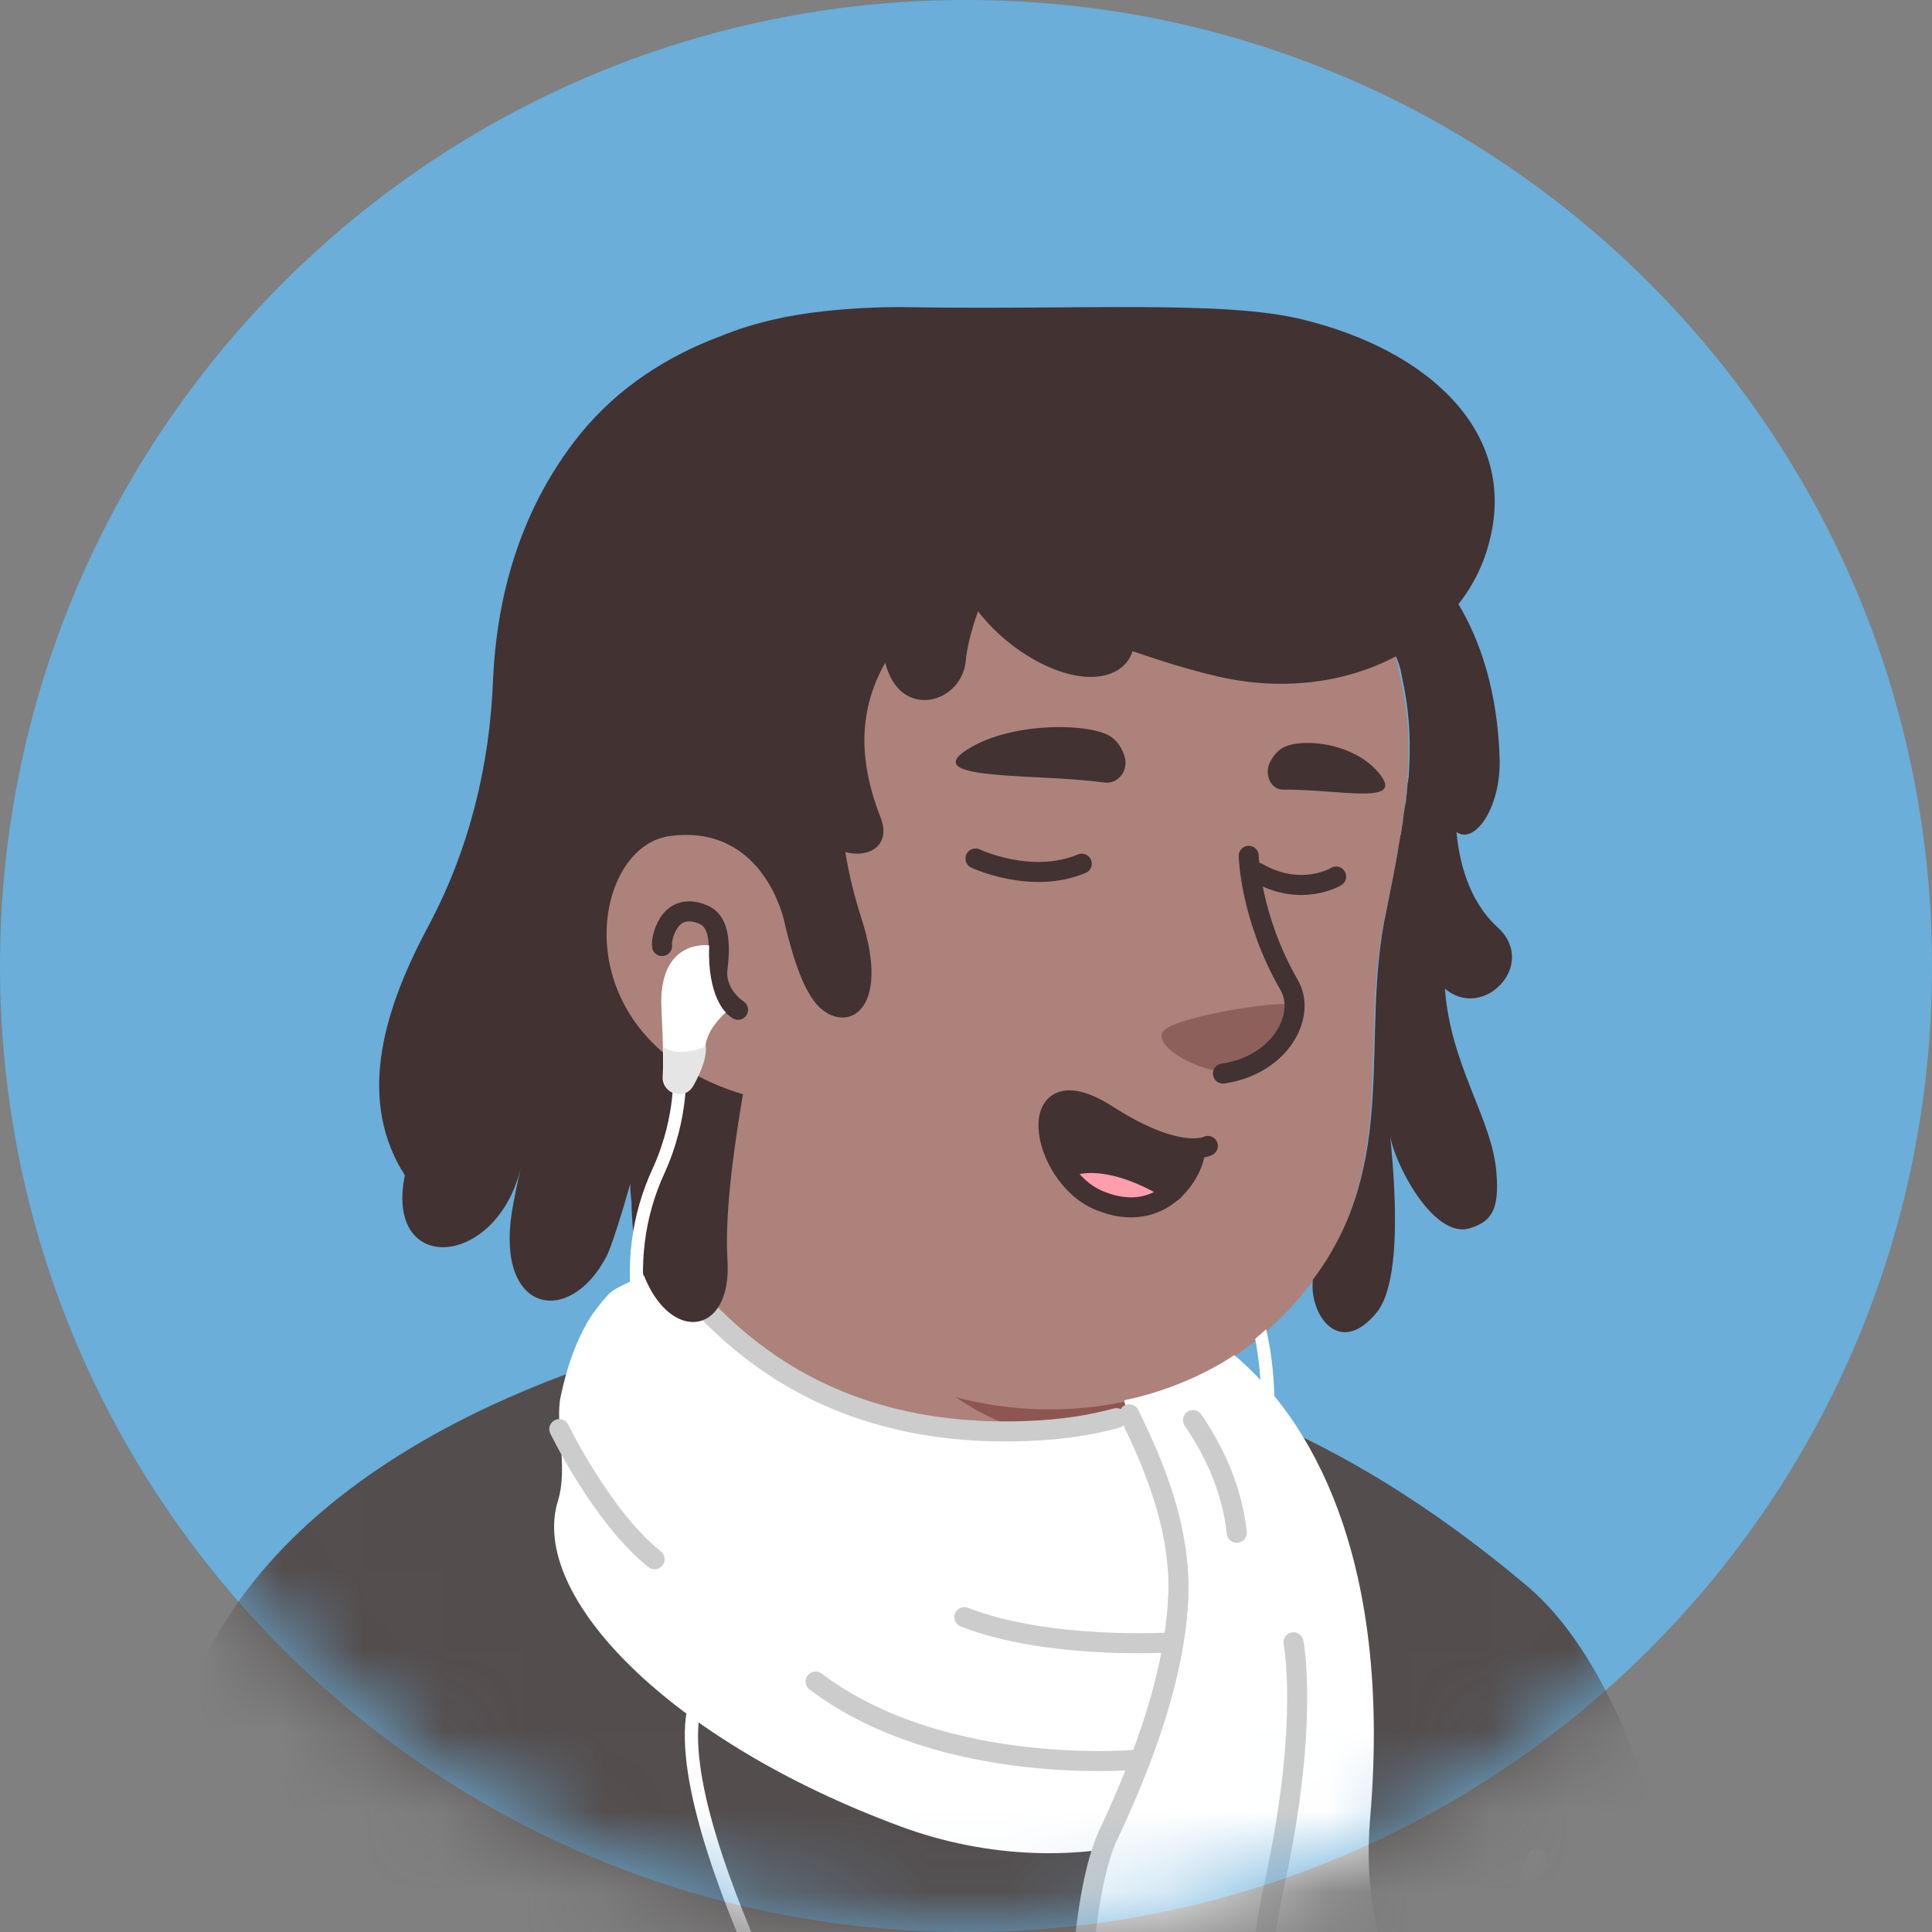 <svg width="24" height="24" viewBox="0 0 24 24" fill="none" xmlns="http://www.w3.org/2000/svg">
<rect x="0" y="0" width="24" height="24" fill="#808080" stroke="none"/>
<path d="M12 24C5.367 24 0 18.625 0 12C0 5.367 5.375 0 12 0C18.633 0 24 5.375 24 12C24.008 18.633 18.633 24 12 24Z" fill="#6AAED9"/>
<mask id="mask0_98_7160" style="mask-type:alpha" maskUnits="userSpaceOnUse" x="0" y="0" width="24" height="24">
<path d="M12 24C5.367 24 0 18.625 0 12C0 5.367 5.375 0 12 0C18.633 0 24 5.375 24 12C24.008 18.633 18.633 24 12 24Z" fill="#F7C0B5"/>
</mask>
<g mask="url(#mask0_98_7160)">
<path d="M18.736 22.104C18.68 22.144 18.616 22.184 18.56 22.224C18.496 22.264 18.44 22.304 18.376 22.336C18.32 22.368 18.272 22.4 18.216 22.432C18.208 22.44 18.2 22.44 18.192 22.448C18.008 22.56 17.816 22.664 17.624 22.76C17.568 22.792 17.504 22.824 17.448 22.848C17.448 22.848 17.44 22.856 17.432 22.856C17.368 22.888 17.304 22.92 17.24 22.952C17.112 23.016 16.976 23.072 16.848 23.128C16.784 23.16 16.712 23.184 16.648 23.208C16.584 23.232 16.512 23.264 16.448 23.288C16.384 23.312 16.312 23.344 16.248 23.368C16.248 23.368 16.248 23.368 16.24 23.368C16.176 23.392 16.104 23.416 16.04 23.44C15.896 23.488 15.744 23.536 15.6 23.584C15.552 23.6 15.496 23.616 15.448 23.632C15.296 23.68 15.144 23.72 14.992 23.752C14.936 23.768 14.88 23.776 14.816 23.792C14.672 23.824 14.52 23.856 14.376 23.888C14.344 23.896 14.32 23.896 14.288 23.904C14.24 23.912 14.184 23.92 14.136 23.928C14.064 23.936 14 23.952 13.928 23.96C13.896 23.968 13.864 23.968 13.832 23.976C13.792 23.984 13.744 23.992 13.696 23.992C13.568 24.008 13.432 24.024 13.304 24.04C13.264 24.048 13.216 24.048 13.176 24.056H13.168C13.112 24.064 13.056 24.064 13 24.072C12.944 24.08 12.888 24.08 12.832 24.08C12.8 24.08 12.76 24.088 12.728 24.088C12.664 24.088 12.608 24.096 12.552 24.096C12.472 24.096 12.4 24.104 12.32 24.104C12.24 24.104 12.168 24.104 12.088 24.104C12.032 24.104 11.976 24.104 11.92 24.104C8.552 24.056 5.512 22.624 3.352 20.352C3.352 20.352 3.352 20.344 3.344 20.344C3.592 19.856 4.512 18.976 5.472 18.248C6.688 17.328 8.408 16.76 8.408 16.76C8.408 16.76 9.536 16.576 13.72 17.448C16.912 18.12 18.272 20.848 18.736 22.104Z" fill="#AD827B"/>
<path d="M14.608 19.664C14.44 20.488 13.352 20.976 11.52 20.24C9.272 19.328 8.408 16.76 8.408 16.76C8.288 14.92 8.008 13.344 8.008 13.344C10.608 13.12 13.68 16.16 13.68 16.16L14.032 17.664C14.064 17.792 14.128 17.904 14.224 17.984C14.392 18.272 14.72 19.136 14.608 19.664Z" fill="#AD827B"/>
<path d="M14.224 17.992C12.696 17.913 11.568 17.689 10.36 15.521C11.384 16.424 12.592 16.768 13.864 16.928L14.032 17.665C14.064 17.8 14.128 17.913 14.224 17.992Z" fill="#8E5650"/>
<path d="M17.384 8.353C17.528 9.025 17.6 9.569 17.208 11.361C16.816 13.153 17.568 14.945 15.68 16.585C14.408 17.689 12.184 17.897 10.408 16.689C9.808 16.281 9.256 15.713 8.808 14.969C8.456 14.385 8.048 13.833 7.592 13.329C6.96 12.641 6.2 11.257 6.576 8.809C7.184 4.825 11.128 4.369 13.456 4.809C15.784 5.249 16.992 6.577 17.384 8.353Z" fill="#AD827B"/>
<path d="M9.728 11.481C9.728 11.481 9.48 10.281 8.312 10.425C7.304 10.553 6.952 12.969 9.24 13.641" fill="#AD827B"/>
<path d="M9.168 12.544C9.168 12.544 8.88 12.361 8.912 12.04C8.96 11.665 8.912 11.432 8.736 11.361C8.296 11.177 8.208 11.688 8.224 11.752" stroke="#423232" stroke-width="0.249" stroke-miterlimit="10" stroke-linecap="round" stroke-linejoin="round"/>
<path d="M15.272 13.32C15.272 13.32 15.576 13.336 15.864 12.992C16.024 12.8 16.16 12.56 16.072 12.488C15.984 12.408 14.536 12.632 14.44 12.824C14.344 13.016 14.904 13.32 15.272 13.32Z" fill="#8E605C"/>
<path d="M15.512 10.632C15.512 10.632 15.528 11.392 16.016 12.24C16.232 12.616 15.904 13.232 15.192 13.336" stroke="#423232" stroke-width="0.249" stroke-miterlimit="10" stroke-linecap="round" stroke-linejoin="round"/>
<path d="M9.164 17.497C9.164 17.497 9.004 16.505 8.732 16.561C7.468 16.849 3.78 17.921 2.492 20.705C1.276 23.353 1.164 27.065 1.164 27.065H21.396C21.396 27.065 21.028 21.425 18.964 19.697C17.74 18.665 16.636 18.033 15.732 17.649C14.532 17.137 13.324 18.209 12.98 18.185C12.364 18.153 9.164 17.497 9.164 17.497Z" fill="#544D4D"/>
<path d="M5.124 27.065L4.764 24.097" stroke="white" stroke-width="0.249" stroke-miterlimit="10" stroke-linecap="round" stroke-linejoin="round"/>
<path d="M19.092 23.089C19.092 23.089 18.852 23.673 18.924 24.257C18.996 24.841 19.204 25.697 18.908 27.065" stroke="white" stroke-width="0.249" stroke-miterlimit="10" stroke-linecap="round" stroke-linejoin="round"/>
<path d="M8.244 15.753C8.244 15.753 7.668 15.961 7.564 16.073C7.46 16.185 7.412 16.257 7.412 16.257C7.412 16.257 7.124 16.577 6.964 17.353C6.892 17.681 7.06 18.217 6.932 18.641C6.564 19.817 8.308 21.625 11.188 22.689C13.372 23.497 15.78 22.761 16.116 21.241C16.436 19.777 16.244 19.113 16.092 18.641C15.788 17.729 15.692 17.473 15.284 17.121C15.028 16.897 14.852 17.361 13.892 17.625C13.596 17.705 13.236 17.769 12.772 17.785C10.012 17.889 8.844 16.321 8.428 15.873C8.324 15.785 8.276 15.737 8.244 15.753Z" fill="white"/>
<path d="M13.868 17.617C13.572 17.697 13.212 17.761 12.748 17.777C9.988 17.881 8.82 16.313 8.404 15.865" stroke="#CCCCCC" stroke-width="0.249" stroke-miterlimit="10" stroke-linecap="round" stroke-linejoin="round"/>
<path d="M15.332 16.833C16.06 17.441 17.324 19.033 17.02 22.593C16.868 24.353 17.724 25.081 17.532 25.361C17.5 25.409 17.46 25.433 17.428 25.441C17.292 25.473 17.164 25.537 17.1 25.665C17.076 25.721 17.036 25.761 16.98 25.793C16.932 25.825 16.876 25.825 16.828 25.817C16.66 25.777 16.476 25.873 16.372 26.017C16.332 26.073 16.284 26.113 16.212 26.129C16.164 26.145 16.116 26.137 16.084 26.129C15.948 26.089 15.796 26.129 15.676 26.225C15.644 26.249 15.612 26.265 15.572 26.265C15.5 26.265 15.444 26.233 15.396 26.185C15.284 26.081 15.124 26.041 14.964 26.097C14.948 26.105 14.94 26.105 14.924 26.105C14.812 26.121 14.724 26.033 14.66 25.881C14.596 25.737 14.444 25.673 14.284 25.689C14.252 25.689 14.22 25.689 14.18 25.681C13.868 25.609 13.468 25.177 13.46 24.649C13.452 24.129 13.572 23.225 13.772 22.801C14.388 21.497 14.612 20.561 14.644 19.857C14.708 18.569 13.892 17.417 13.972 17.393C14.788 17.225 15.332 16.833 15.332 16.833Z" fill="white"/>
<path d="M13.764 22.801C14.38 21.497 14.604 20.561 14.636 19.857C14.684 18.865 14.204 17.945 14.028 17.569" stroke="#CCCCCC" stroke-width="0.249" stroke-miterlimit="10" stroke-linecap="round" stroke-linejoin="round"/>
<path d="M13.452 24.649C13.444 24.129 13.564 23.225 13.764 22.801C14.38 21.497 14.604 20.561 14.636 19.857" stroke="#CCCCCC" stroke-width="0.249" stroke-miterlimit="10" stroke-linecap="round" stroke-linejoin="round"/>
<path d="M14.164 21.857C14.164 21.857 11.732 22.097 10.132 20.889" stroke="#CCCCCC" stroke-width="0.249" stroke-miterlimit="10" stroke-linecap="round" stroke-linejoin="round"/>
<path d="M14.82 17.641C15.044 17.969 15.3 18.449 15.364 19.041" stroke="#CCCCCC" stroke-width="0.249" stroke-miterlimit="10" stroke-linecap="round" stroke-linejoin="round"/>
<path d="M15.836 26.129C15.836 26.129 15.428 25.265 15.836 23.385C16.268 21.385 16.068 20.401 16.068 20.401" stroke="#CCCCCC" stroke-width="0.249" stroke-miterlimit="10" stroke-linecap="round" stroke-linejoin="round"/>
<path d="M6.948 17.753C6.948 17.753 7.484 18.857 8.132 19.369" stroke="#CCCCCC" stroke-width="0.249" stroke-miterlimit="10" stroke-linecap="round" stroke-linejoin="round"/>
<path d="M14.572 20.401C14.572 20.401 13.052 20.505 11.98 20.089" stroke="#CCCCCC" stroke-width="0.249" stroke-miterlimit="10" stroke-linecap="round" stroke-linejoin="round"/>
<path d="M13.718 9.721C13.894 9.745 14.03 9.561 13.966 9.385C13.934 9.289 13.878 9.201 13.79 9.145C13.518 8.977 12.502 8.961 11.966 9.345C11.494 9.697 12.918 9.609 13.718 9.721Z" fill="#423232"/>
<path d="M15.934 9.809C15.79 9.809 15.702 9.625 15.774 9.473C15.814 9.393 15.87 9.321 15.95 9.281C16.198 9.161 16.862 9.233 17.158 9.641C17.422 10.001 16.598 9.801 15.934 9.809Z" fill="#423232"/>
<path d="M13.438 10.729C12.814 10.993 12.118 10.665 12.118 10.665" stroke="#423232" stroke-width="0.249" stroke-miterlimit="10" stroke-linecap="round" stroke-linejoin="round"/>
<path d="M16.598 10.889C16.598 10.889 16.166 11.153 15.622 10.841" stroke="#423232" stroke-width="0.249" stroke-miterlimit="10" stroke-linecap="round" stroke-linejoin="round"/>
<path d="M14.846 14.268C14.854 14.401 14.755 14.633 14.572 14.799C13.635 14.226 13.212 14.525 13.212 14.525C12.88 14.019 12.955 13.331 13.759 13.853C14.323 14.21 14.664 14.268 14.846 14.268Z" fill="#423232"/>
<path d="M14.572 14.799C14.373 14.973 14.075 15.081 13.668 14.915C13.477 14.84 13.328 14.691 13.212 14.525C13.212 14.525 13.635 14.226 14.572 14.799Z" fill="#FE9DAB"/>
<path d="M15.004 14.235C15.004 14.235 14.655 14.426 13.759 13.853C12.689 13.165 12.905 14.608 13.66 14.915C14.448 15.239 14.854 14.534 14.846 14.268" stroke="#423232" stroke-width="0.249" stroke-miterlimit="10" stroke-linecap="round" stroke-linejoin="round"/>
<path d="M13.212 14.525C13.212 14.525 13.635 14.226 14.572 14.799" stroke="#423232" stroke-width="0.249" stroke-miterlimit="10" stroke-linecap="round" stroke-linejoin="round"/>
<path d="M18.605 11.521C18.229 11.177 18.125 10.673 18.093 10.337C18.333 10.497 18.645 10.009 18.629 9.433C18.605 8.577 18.381 7.945 18.117 7.505C18.301 7.273 18.437 7.001 18.509 6.697C18.837 5.369 17.757 4.353 16.181 3.969C15.213 3.729 13.437 3.849 11.349 3.817C10.989 3.809 10.613 3.825 10.245 3.865C9.797 3.913 9.357 4.009 8.949 4.177C8.285 4.425 7.677 4.817 7.213 5.385C6.397 6.393 6.165 7.545 6.125 8.441C6.085 9.505 5.829 10.553 5.325 11.497C4.781 12.513 4.445 13.593 4.981 14.521C4.997 14.545 5.013 14.569 5.029 14.601C4.773 15.865 6.197 15.753 6.477 14.473C6.421 14.713 6.381 14.921 6.357 15.065C6.165 16.321 7.077 16.481 7.533 15.609C7.581 15.521 7.701 15.161 7.829 14.705C7.829 14.785 7.837 14.865 7.845 14.937C7.861 16.689 9.109 16.841 9.037 15.657C9.005 15.129 9.093 14.393 9.229 13.593C6.957 12.913 7.309 10.513 8.325 10.385C9.493 10.233 9.741 11.441 9.741 11.441C9.829 11.817 9.957 12.265 10.149 12.481C10.493 12.857 11.085 12.593 10.701 11.409C10.621 11.161 10.549 10.881 10.501 10.585C10.805 10.665 11.069 10.497 10.941 10.161C10.821 9.857 10.757 9.577 10.741 9.313C10.717 8.905 10.821 8.537 10.997 8.233C11.181 8.961 11.949 8.737 11.997 8.209C12.013 8.033 12.069 7.825 12.149 7.593C12.341 7.841 12.605 8.073 12.933 8.241C13.541 8.545 13.973 8.401 14.069 8.089C14.461 8.225 14.813 8.329 15.085 8.393C15.901 8.593 16.709 8.489 17.341 8.153C17.373 8.225 17.389 8.289 17.397 8.313C17.405 8.353 17.413 8.393 17.421 8.433C17.493 8.777 17.533 9.113 17.501 9.617C17.501 9.641 17.501 9.657 17.493 9.681C17.493 9.697 17.493 9.713 17.485 9.729C17.485 9.769 17.477 9.801 17.477 9.841C17.477 9.865 17.469 9.881 17.469 9.905C17.469 9.937 17.461 9.977 17.453 10.017C17.445 10.049 17.445 10.081 17.437 10.113C17.437 10.137 17.429 10.169 17.429 10.193C17.421 10.241 17.413 10.289 17.405 10.345C17.405 10.353 17.405 10.369 17.397 10.377C17.389 10.441 17.373 10.505 17.365 10.577C17.325 10.801 17.277 11.041 17.221 11.321C16.885 12.873 17.405 14.441 16.309 15.897C16.261 16.329 16.637 16.873 17.101 16.305C17.461 15.865 17.293 14.393 17.269 14.097C17.301 14.409 17.797 15.401 18.261 15.257C18.517 15.177 18.629 15.041 18.589 14.569C18.541 13.905 18.021 13.249 17.949 12.281C18.429 12.689 19.109 11.977 18.605 11.521Z" fill="#423232"/>
<path d="M8.809 11.744C8.809 11.744 8.169 11.648 8.217 12.544C8.241 13 8.241 13.248 8.233 13.376C8.225 13.464 8.281 13.544 8.361 13.576C8.457 13.616 8.561 13.576 8.609 13.48C8.681 13.352 8.761 13.176 8.761 13.032C8.761 12.792 9.017 12.576 9.017 12.576C9.017 12.576 8.785 12.376 8.809 11.744Z" fill="white"/>
<path d="M10.745 27.168C10.681 27.096 8.169 22.8 8.545 21.184C8.801 20.072 8.465 18.792 8.169 17.664C8.049 17.2 7.937 16.768 7.873 16.384C7.761 15.72 7.841 15.088 8.113 14.504C8.409 13.848 8.361 13.28 8.361 13.272L8.521 13.256C8.521 13.28 8.569 13.88 8.257 14.568C8.001 15.12 7.929 15.728 8.033 16.36C8.097 16.736 8.209 17.168 8.329 17.632C8.633 18.776 8.969 20.08 8.705 21.232C8.353 22.768 10.857 27.064 10.873 27.08L10.745 27.168Z" fill="white"/>
<path d="M8.241 13.008C8.249 13.184 8.241 13.304 8.241 13.376C8.233 13.464 8.289 13.544 8.369 13.576C8.465 13.616 8.569 13.576 8.617 13.48C8.689 13.352 8.769 13.176 8.769 13.032C8.769 13.024 8.769 13.008 8.769 13C8.601 13.064 8.409 13.112 8.241 13.008Z" fill="#E5E5E5"/>
<path d="M15.769 18.328C15.713 18.696 15.705 19.28 15.689 19.96C15.665 21.272 14.889 26.384 14.513 27.192L14.369 27.128C14.729 26.344 15.505 21.256 15.529 19.96C15.545 19.28 15.553 18.688 15.609 18.304C15.729 17.496 15.641 16.888 15.593 16.632C15.617 16.608 15.641 16.592 15.665 16.568C15.689 16.552 15.705 16.528 15.729 16.512C15.777 16.72 15.913 17.384 15.769 18.328Z" fill="white"/>
</g>
</svg>
